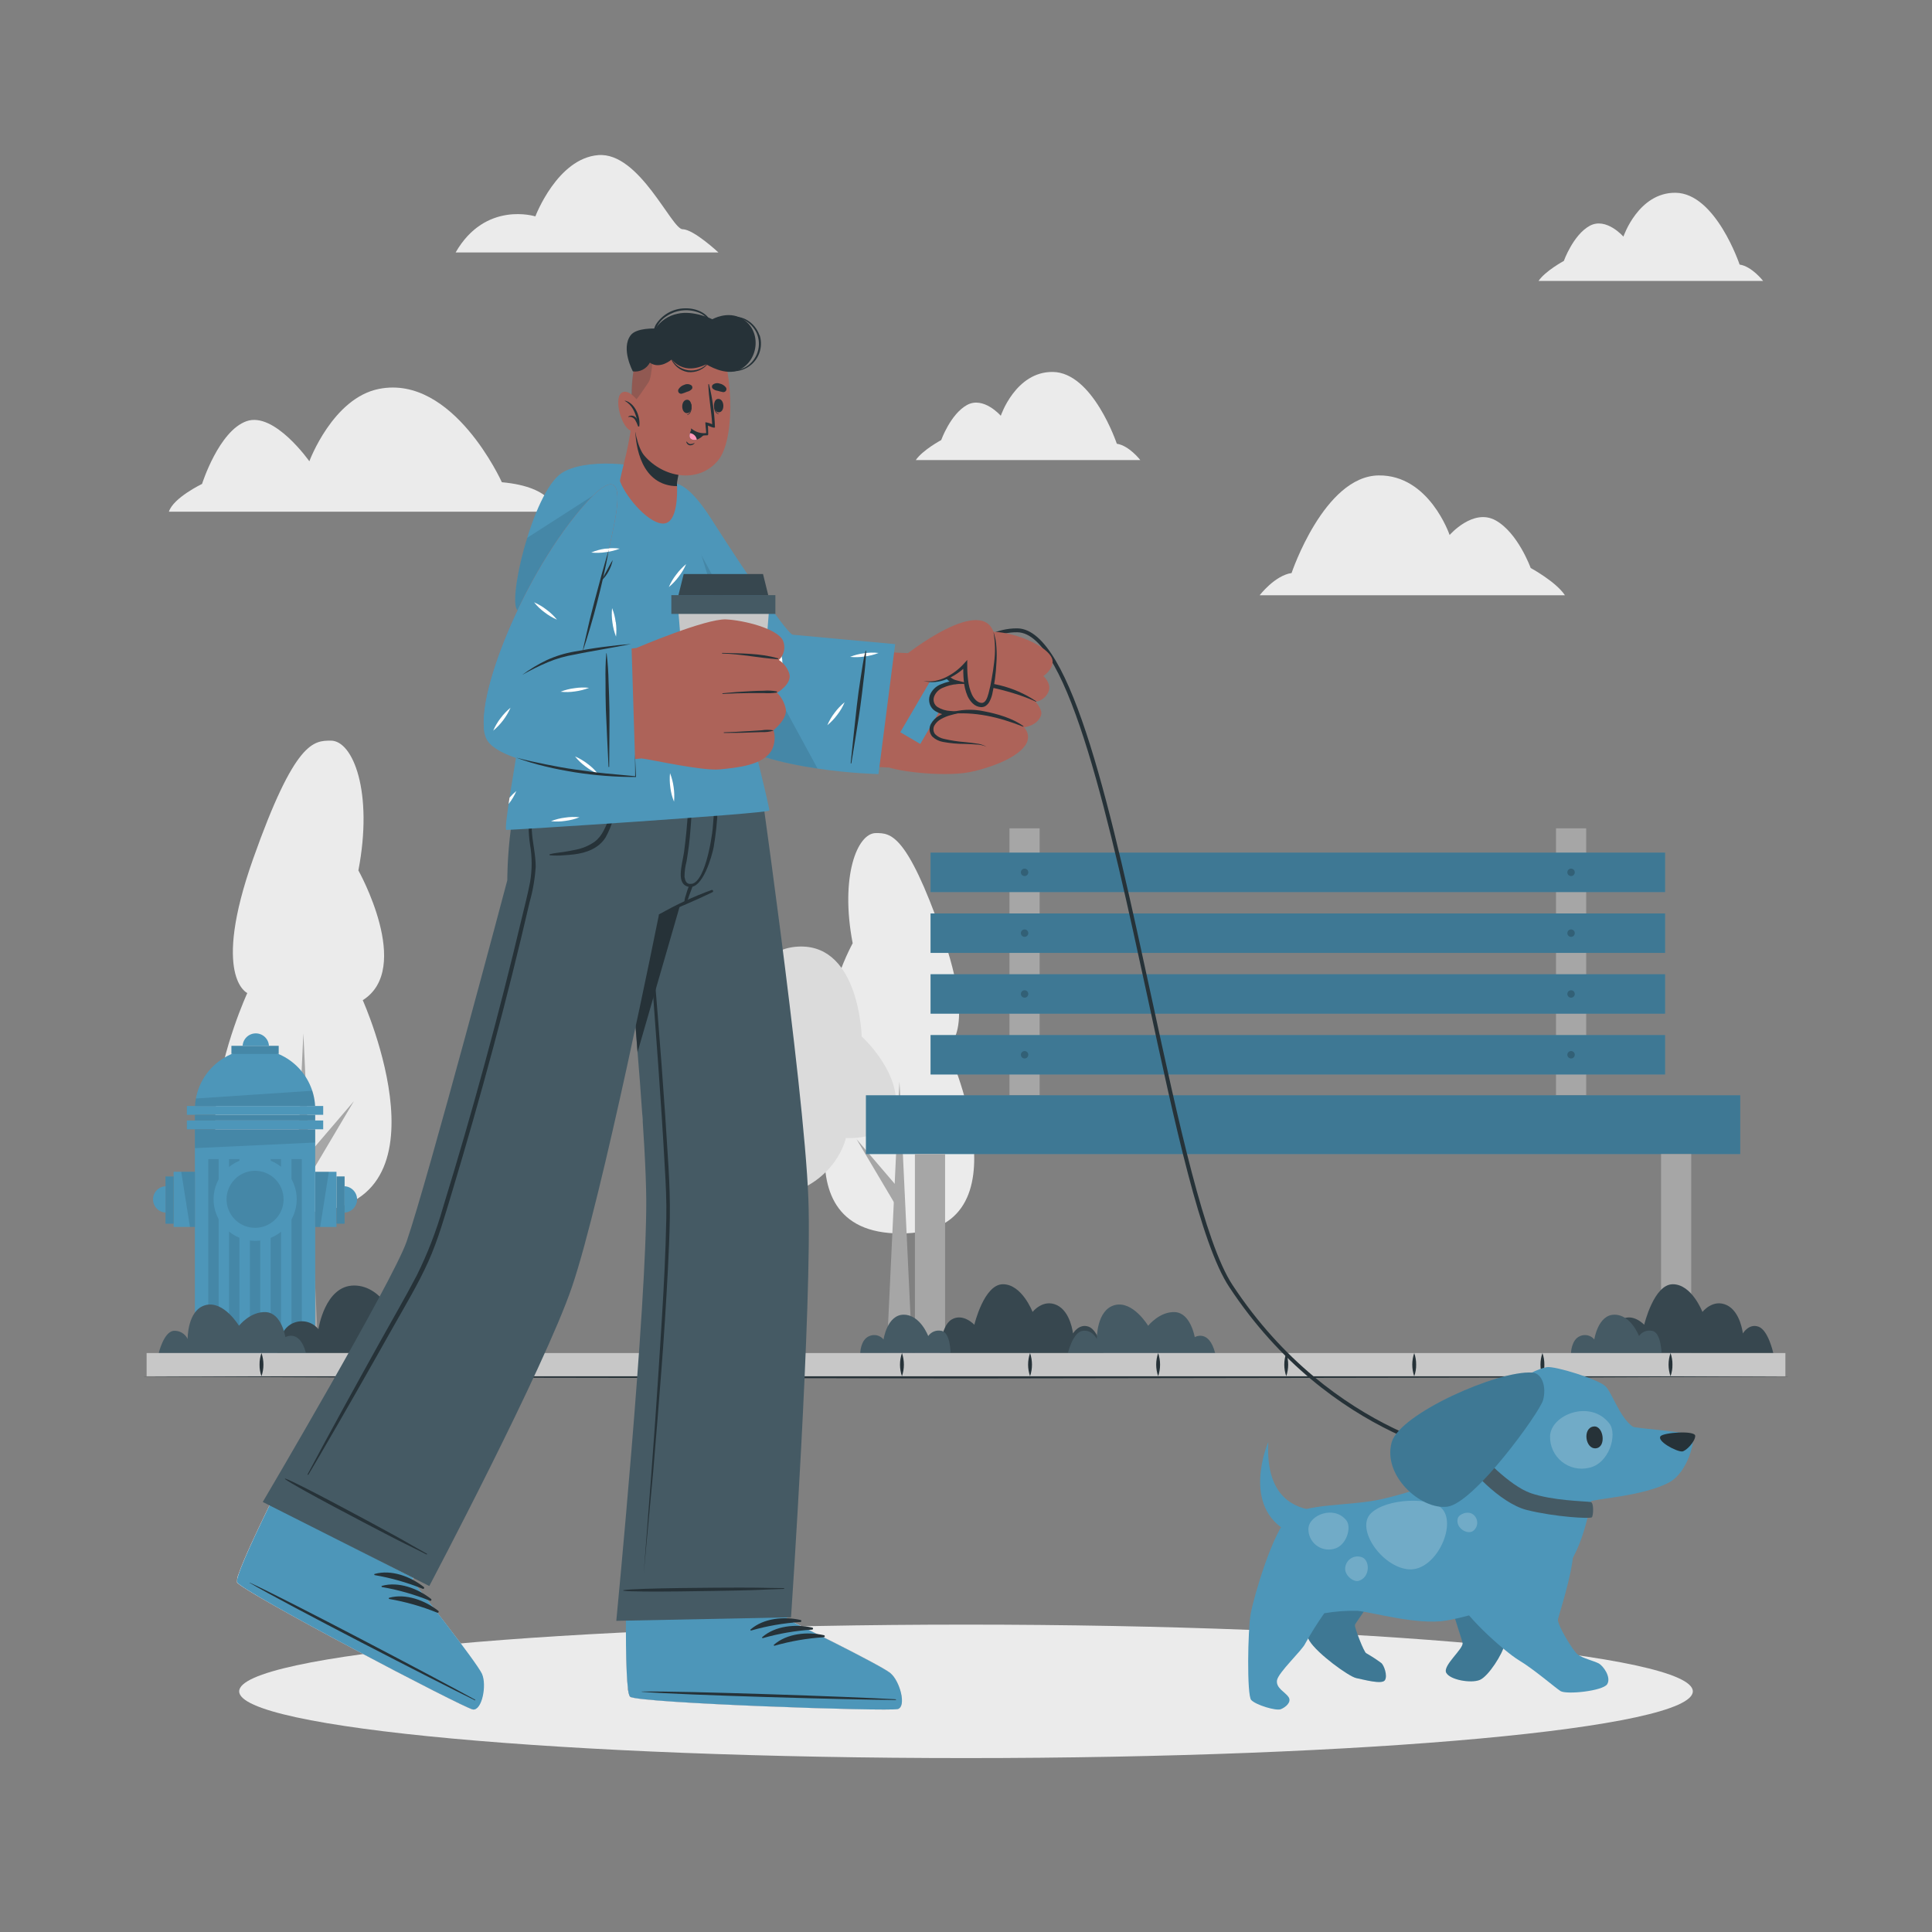 <svg width="150" height="150" viewBox="0 0 150 150" fill="none" xmlns="http://www.w3.org/2000/svg">
<rect x="0" y="0" width="150" height="150" fill="#808080" stroke="none"/>
<path d="M121.5 46.215H97.8C97.8 46.215 98.979 44.679 100.278 44.49C100.278 44.49 102.804 36.963 107.037 36.912C110.97 36.861 112.548 41.538 112.548 41.538C112.548 41.538 114.369 39.438 116.112 40.398C117.855 41.358 118.842 44.1 118.842 44.1C118.842 44.1 120.801 45.159 121.5 46.215Z" fill="#EBEBEB"/>
<path d="M13.113 39.729H43.095C43.095 39.729 43.095 37.815 38.964 37.44C38.964 37.44 35.193 29.067 29.436 30.192C25.836 30.891 24.018 35.814 24.018 35.814C24.018 35.814 21.3 31.941 19.143 32.7C16.986 33.459 15.687 37.572 15.687 37.572C15.687 37.572 13.452 38.646 13.113 39.729Z" fill="#EBEBEB"/>
<path d="M35.376 19.599H55.776C55.776 19.599 53.853 17.799 52.998 17.799C52.143 17.799 49.647 11.799 46.458 12.042C43.269 12.285 41.565 16.8 41.565 16.8C41.565 16.8 37.689 15.57 35.376 19.599Z" fill="#EBEBEB"/>
<path d="M71.101 35.721H88.534C88.534 35.721 87.667 34.593 86.71 34.452C86.71 34.452 84.853 28.917 81.742 28.878C78.853 28.842 77.701 32.28 77.701 32.28C77.701 32.28 76.36 30.738 75.079 31.443C73.798 32.148 73.075 34.167 73.075 34.167C73.075 34.167 71.629 34.944 71.101 35.721Z" fill="#EBEBEB"/>
<path d="M119.454 21.81H136.887C136.887 21.81 136.02 20.682 135.063 20.541C135.063 20.541 133.206 15.009 130.095 14.967C127.2 14.931 126.042 18.372 126.042 18.372C126.042 18.372 124.701 16.83 123.42 17.535C122.139 18.24 121.416 20.259 121.416 20.259C121.416 20.259 119.976 21.036 119.454 21.81Z" fill="#EBEBEB"/>
<path d="M28.164 77.655C28.164 77.655 35.553 94.116 23.46 94.116C11.367 94.116 19.2 77.1 19.2 77.1C19.2 77.1 16.401 75.867 19.65 66.687C22.899 57.507 24.348 57.504 25.695 57.504C27.402 57.504 28.995 61.479 27.825 67.581C27.828 67.575 32.082 75.189 28.164 77.655Z" fill="#EBEBEB"/>
<path d="M22.387 105.033L23.554 80.235L24.718 105.033H22.387Z" fill="#A6A6A6"/>
<path d="M23.079 90.633L27.474 85.497L24.027 91.311L23.079 90.633Z" fill="#A6A6A6"/>
<path d="M65.922 81.795C65.922 81.795 59.649 95.766 69.912 95.766C80.175 95.766 73.512 81.321 73.512 81.321C73.512 81.321 75.888 80.274 73.134 72.48C70.38 64.686 69.144 64.68 68.001 64.68C66.555 64.68 65.208 68.052 66.201 73.233C66.207 73.242 62.595 79.704 65.922 81.795Z" fill="#EBEBEB"/>
<path d="M70.825 105.033L69.835 83.985L68.845 105.033H70.825Z" fill="#A6A6A6"/>
<path d="M70.236 92.811L66.507 88.452L69.432 93.387L70.236 92.811Z" fill="#A6A6A6"/>
<path d="M56.932 80.1C56.932 80.1 53.575 78.765 50.908 83.4C48.175 88.155 51.601 91.29 54.319 89.424C54.319 89.424 56.452 93.9 60.715 92.835C64.978 91.77 65.674 88.359 65.674 88.359C65.674 88.359 69.457 88.623 69.574 85.8C69.691 82.977 66.901 80.472 66.901 80.472C66.901 80.472 66.739 73.437 62.155 73.488C57.571 73.539 56.932 80.1 56.932 80.1Z" fill="#DBDBDB"/>
<path d="M60.048 105.033L61.008 84.096L61.968 105.033H60.048Z" fill="#A6A6A6"/>
<path d="M60.597 91.713L57.78 86.091L61.419 91.218L60.597 91.713Z" fill="#A6A6A6"/>
<path d="M80.718 64.311H78.375V85.038H80.718V64.311Z" fill="#A6A6A6"/>
<path d="M123.151 64.311H120.808V85.038H123.151V64.311Z" fill="#A6A6A6"/>
<path d="M129.276 66.198H72.249V69.261H129.276V66.198Z" fill="#4D96B9"/>
<path opacity="0.2" d="M129.276 66.198H72.249V69.261H129.276V66.198Z" fill="black"/>
<path d="M129.276 70.92H72.249V73.983H129.276V70.92Z" fill="#4D96B9"/>
<path opacity="0.2" d="M129.276 70.92H72.249V73.983H129.276V70.92Z" fill="black"/>
<path d="M129.276 75.639H72.249V78.702H129.276V75.639Z" fill="#4D96B9"/>
<path opacity="0.2" d="M129.276 75.639H72.249V78.702H129.276V75.639Z" fill="black"/>
<path d="M129.276 80.361H72.249V83.424H129.276V80.361Z" fill="#4D96B9"/>
<path opacity="0.2" d="M129.276 80.361H72.249V83.424H129.276V80.361Z" fill="black"/>
<path d="M135.111 85.038H67.231V89.601H135.111V85.038Z" fill="#4D96B9"/>
<path opacity="0.2" d="M135.111 85.038H67.231V89.601H135.111V85.038Z" fill="black"/>
<path d="M73.377 89.601H71.034V105.03H73.377V89.601Z" fill="#A6A6A6"/>
<path d="M131.308 89.601H128.965V105.03H131.308V89.601Z" fill="#A6A6A6"/>
<g opacity="0.2">
<path d="M79.549 68.016C79.708 68.016 79.837 67.887 79.837 67.728C79.837 67.569 79.708 67.44 79.549 67.44C79.39 67.44 79.261 67.569 79.261 67.728C79.261 67.887 79.39 68.016 79.549 68.016Z" fill="black"/>
<path d="M79.549 72.738C79.708 72.738 79.837 72.609 79.837 72.45C79.837 72.291 79.708 72.162 79.549 72.162C79.39 72.162 79.261 72.291 79.261 72.45C79.261 72.609 79.39 72.738 79.549 72.738Z" fill="black"/>
<path d="M79.549 77.46C79.708 77.46 79.837 77.331 79.837 77.172C79.837 77.013 79.708 76.884 79.549 76.884C79.39 76.884 79.261 77.013 79.261 77.172C79.261 77.331 79.39 77.46 79.549 77.46Z" fill="black"/>
<path d="M79.549 82.179C79.708 82.179 79.837 82.05 79.837 81.891C79.837 81.732 79.708 81.603 79.549 81.603C79.39 81.603 79.261 81.732 79.261 81.891C79.261 82.05 79.39 82.179 79.549 82.179Z" fill="black"/>
<path d="M121.977 68.016C122.137 68.016 122.265 67.887 122.265 67.728C122.265 67.569 122.137 67.44 121.977 67.44C121.818 67.44 121.689 67.569 121.689 67.728C121.689 67.887 121.818 68.016 121.977 68.016Z" fill="black"/>
<path d="M121.977 72.738C122.137 72.738 122.265 72.609 122.265 72.45C122.265 72.291 122.137 72.162 121.977 72.162C121.818 72.162 121.689 72.291 121.689 72.45C121.689 72.609 121.818 72.738 121.977 72.738Z" fill="black"/>
<path d="M121.977 77.46C122.137 77.46 122.265 77.331 122.265 77.172C122.265 77.013 122.137 76.884 121.977 76.884C121.818 76.884 121.689 77.013 121.689 77.172C121.689 77.331 121.818 77.46 121.977 77.46Z" fill="black"/>
<path d="M121.977 82.179C122.137 82.179 122.265 82.05 122.265 81.891C122.265 81.732 122.137 81.603 121.977 81.603C121.818 81.603 121.689 81.732 121.689 81.891C121.689 82.05 121.818 82.179 121.977 82.179Z" fill="black"/>
</g>
<path d="M24.472 87.678H15.13V105.033H24.472V87.678Z" fill="#4D96B9"/>
<path d="M25.093 86.994H14.509V87.678H25.093V86.994Z" fill="#4D96B9"/>
<path d="M25.093 85.869H14.509V86.553H25.093V85.869Z" fill="#4D96B9"/>
<path d="M24.472 86.553H15.13V86.994H24.472V86.553Z" fill="#4D96B9"/>
<path opacity="0.1" d="M24.472 86.553H15.13V86.994H24.472V86.553Z" fill="black"/>
<path d="M24.466 85.869H15.139C15.206 84.678 15.727 83.558 16.594 82.739C17.461 81.919 18.609 81.463 19.802 81.463C20.995 81.463 22.143 81.919 23.01 82.739C23.877 83.558 24.398 84.678 24.466 85.869Z" fill="#4D96B9"/>
<path opacity="0.1" d="M24.466 85.869H15.139C15.146 85.674 15.17 85.479 15.208 85.287L24.253 84.687C24.375 85.07 24.447 85.467 24.466 85.869Z" fill="black"/>
<path opacity="0.1" d="M24.475 87.678V88.704L15.133 89.142V87.678H24.475Z" fill="black"/>
<path opacity="0.1" d="M16.975 89.991H16.171V103.965H16.975V89.991Z" fill="black"/>
<path opacity="0.1" d="M18.588 89.991H17.784V103.965H18.588V89.991Z" fill="black"/>
<path opacity="0.1" d="M20.205 89.991H19.401V103.965H20.205V89.991Z" fill="black"/>
<path opacity="0.1" d="M21.82 89.991H21.016V103.965H21.82V89.991Z" fill="black"/>
<path opacity="0.1" d="M23.434 89.991H22.63V103.965H23.434V89.991Z" fill="black"/>
<path d="M15.13 90.975H13.479V95.259H15.13V90.975Z" fill="#4D96B9"/>
<path d="M13.48 91.341H12.85V95.01H13.48V91.341Z" fill="#4D96B9"/>
<path opacity="0.1" d="M13.48 91.341H12.85V95.01H13.48V91.341Z" fill="black"/>
<path d="M12.85 92.1V94.143C12.588 94.129 12.342 94.015 12.162 93.825C11.982 93.635 11.882 93.383 11.882 93.122C11.882 92.86 11.982 92.608 12.162 92.418C12.342 92.228 12.588 92.114 12.85 92.1Z" fill="#4D96B9"/>
<path opacity="0.1" d="M15.132 90.975V95.262H14.748L14.07 90.975H15.132Z" fill="black"/>
<path d="M24.474 95.262H26.124V90.978H24.474V95.262Z" fill="#4D96B9"/>
<path d="M26.125 95.007H26.755V91.338H26.125V95.007Z" fill="#4D96B9"/>
<path opacity="0.1" d="M26.125 95.007H26.755V91.338H26.125V95.007Z" fill="black"/>
<path d="M26.755 92.1V94.143C27.016 94.129 27.262 94.015 27.442 93.825C27.622 93.635 27.723 93.383 27.723 93.122C27.723 92.86 27.622 92.608 27.442 92.418C27.262 92.228 27.016 92.114 26.755 92.1Z" fill="#4D96B9"/>
<path opacity="0.1" d="M24.475 90.975V95.262H24.859L25.534 90.975H24.475Z" fill="black"/>
<path d="M21.037 96.097C22.686 95.419 23.473 93.533 22.795 91.884C22.117 90.235 20.231 89.448 18.582 90.126C16.933 90.804 16.146 92.69 16.824 94.339C17.502 95.988 19.388 96.775 21.037 96.097Z" fill="#4D96B9"/>
<path opacity="0.1" d="M22.018 93.117C22.017 93.555 21.887 93.982 21.643 94.346C21.4 94.709 21.054 94.993 20.65 95.16C20.245 95.327 19.8 95.371 19.371 95.285C18.942 95.2 18.548 94.989 18.238 94.679C17.929 94.37 17.718 93.976 17.633 93.547C17.547 93.117 17.591 92.672 17.758 92.268C17.925 91.864 18.208 91.518 18.572 91.274C18.936 91.031 19.363 90.9 19.801 90.9C20.092 90.9 20.381 90.957 20.65 91.068C20.919 91.179 21.163 91.342 21.369 91.548C21.575 91.754 21.739 91.999 21.85 92.268C21.961 92.537 22.018 92.826 22.018 93.117Z" fill="black"/>
<path d="M21.637 81.828V81.198H17.968V81.828H21.637Z" fill="#4D96B9"/>
<path opacity="0.1" d="M21.637 81.828V81.198H17.968V81.828H21.637Z" fill="black"/>
<path d="M20.881 81.198H18.838C18.852 80.937 18.966 80.691 19.156 80.511C19.346 80.331 19.598 80.231 19.859 80.231C20.121 80.231 20.373 80.331 20.563 80.511C20.753 80.691 20.867 80.937 20.881 81.198Z" fill="#4D96B9"/>
<path d="M75 136.497C106.166 136.497 131.43 134.177 131.43 131.316C131.43 128.454 106.166 126.135 75 126.135C43.835 126.135 18.57 128.454 18.57 131.316C18.57 134.177 43.835 136.497 75 136.497Z" fill="#EBEBEB"/>
<path d="M33.93 105.054H21.534C21.534 105.054 21.561 103.209 22.779 102.717C23.112 102.575 23.481 102.545 23.832 102.632C24.183 102.719 24.496 102.919 24.723 103.2C24.723 103.2 25.221 99.807 27.492 99.807C29.763 99.807 30.849 102.732 30.849 102.732C31.042 102.453 31.312 102.236 31.627 102.108C31.941 101.98 32.286 101.947 32.619 102.012C33.879 102.162 33.93 105.054 33.93 105.054Z" fill="#37474F"/>
<path d="M85.668 105.054C85.668 105.054 85.287 103.281 84.528 103.005C83.769 102.729 83.307 103.53 83.307 103.53C83.307 103.53 83.13 101.835 82.053 101.328C80.976 100.821 80.169 101.859 80.169 101.859C80.169 101.859 79.344 99.708 77.868 99.708C76.392 99.708 75.648 102.855 75.648 102.855C75.648 102.855 74.778 101.916 73.884 102.447C72.99 102.978 72.984 105.054 72.984 105.054H85.668Z" fill="#37474F"/>
<path d="M137.676 105.054C137.676 105.054 137.295 103.281 136.536 103.005C135.777 102.729 135.315 103.53 135.315 103.53C135.315 103.53 135.138 101.835 134.061 101.328C132.984 100.821 132.177 101.859 132.177 101.859C132.177 101.859 131.352 99.708 129.876 99.708C128.4 99.708 127.656 102.855 127.656 102.855C127.656 102.855 126.786 101.916 125.895 102.447C125.004 102.978 124.995 105.054 124.995 105.054H137.676Z" fill="#37474F"/>
<path d="M23.754 105.054H12.324C12.324 105.054 12.702 103.44 13.458 103.326C13.686 103.305 13.914 103.355 14.113 103.468C14.311 103.581 14.47 103.752 14.568 103.959C14.568 103.959 14.535 101.712 15.951 101.331C17.367 100.95 18.555 102.933 18.555 102.933C18.555 102.933 19.44 101.799 20.655 101.874C21.87 101.949 22.155 103.815 22.155 103.815C22.155 103.815 23.268 103.167 23.754 105.054Z" fill="#455A64"/>
<path d="M94.344 105.054H82.914C82.914 105.054 83.289 103.44 84.048 103.326C84.807 103.212 85.158 103.959 85.158 103.959C85.158 103.959 85.122 101.712 86.538 101.331C87.954 100.95 89.142 102.933 89.142 102.933C89.142 102.933 90.042 101.799 91.242 101.874C92.442 101.949 92.76 103.815 92.76 103.815C92.76 103.815 93.858 103.167 94.344 105.054Z" fill="#455A64"/>
<path d="M73.8 105.054H66.789C66.789 105.054 66.804 104.007 67.497 103.731C67.684 103.649 67.893 103.631 68.092 103.678C68.29 103.726 68.468 103.837 68.598 103.995C68.598 103.995 68.877 102.072 70.164 102.072C71.451 102.072 72.066 103.731 72.066 103.731C72.175 103.573 72.328 103.45 72.506 103.377C72.684 103.305 72.879 103.286 73.068 103.323C73.8 103.416 73.8 105.054 73.8 105.054Z" fill="#455A64"/>
<path d="M129.001 105.054H121.972C121.972 105.054 121.99 104.007 122.68 103.731C122.867 103.649 123.076 103.631 123.274 103.678C123.473 103.726 123.651 103.837 123.781 103.995C123.781 103.995 124.063 102.072 125.347 102.072C126.631 102.072 127.252 103.731 127.252 103.731C127.361 103.573 127.514 103.45 127.692 103.377C127.87 103.305 128.065 103.286 128.254 103.323C128.968 103.416 129.001 105.054 129.001 105.054Z" fill="#455A64"/>
<path d="M10.755 106.872L26.817 106.797L42.879 106.773L75 106.722L107.121 106.77L123.183 106.797L139.245 106.872L123.183 106.944L107.121 106.971L75 107.022L42.879 106.971L26.817 106.944L10.755 106.872Z" fill="#263238"/>
<path d="M138.618 105.051H11.382V106.854H138.618V105.051Z" fill="#C7C7C7"/>
<path d="M20.301 105.051C20.504 105.634 20.504 106.268 20.301 106.851C20.196 106.563 20.145 106.257 20.151 105.951C20.146 105.644 20.197 105.339 20.301 105.051Z" fill="#263238"/>
<path d="M30.246 105.051C30.449 105.634 30.449 106.268 30.246 106.851C30.047 106.267 30.047 105.634 30.246 105.051Z" fill="#263238"/>
<path d="M40.2 105.051C40.404 105.634 40.404 106.268 40.2 106.851C40.095 106.563 40.044 106.257 40.05 105.951C40.046 105.644 40.097 105.339 40.2 105.051Z" fill="#263238"/>
<path d="M50.136 105.051C50.339 105.634 50.339 106.268 50.136 106.851C49.937 106.267 49.937 105.634 50.136 105.051Z" fill="#263238"/>
<path d="M60.081 105.051C60.284 105.634 60.284 106.268 60.081 106.851C59.882 106.267 59.882 105.634 60.081 105.051Z" fill="#263238"/>
<path d="M70.028 105.051C70.228 105.634 70.228 106.267 70.028 106.851C69.825 106.268 69.825 105.634 70.028 105.051Z" fill="#263238"/>
<path d="M79.974 105.051C80.173 105.634 80.173 106.267 79.974 106.851C79.77 106.268 79.77 105.634 79.974 105.051Z" fill="#263238"/>
<path d="M89.919 105.051C90.118 105.634 90.118 106.267 89.919 106.851C89.716 106.268 89.716 105.634 89.919 105.051Z" fill="#263238"/>
<path d="M99.864 105.051C100.064 105.634 100.064 106.267 99.864 106.851C99.661 106.268 99.661 105.634 99.864 105.051Z" fill="#263238"/>
<path d="M109.8 105.051C109.904 105.339 109.954 105.644 109.95 105.951C109.956 106.257 109.905 106.563 109.8 106.851C109.597 106.268 109.597 105.634 109.8 105.051Z" fill="#263238"/>
<path d="M119.754 105.051C119.858 105.339 119.908 105.644 119.904 105.951C119.91 106.257 119.859 106.563 119.754 106.851C119.551 106.268 119.551 105.634 119.754 105.051Z" fill="#263238"/>
<path d="M129.699 105.051C129.803 105.339 129.854 105.644 129.849 105.951C129.855 106.257 129.804 106.563 129.699 106.851C129.496 106.268 129.496 105.634 129.699 105.051Z" fill="#263238"/>
<path d="M49.501 112.914C49.501 112.914 48.601 125.295 48.601 125.304C48.601 127.731 48.622 129.858 48.742 130.956C48.74 130.959 48.739 130.962 48.739 130.965C48.739 130.968 48.74 130.971 48.742 130.974C48.742 131.234 48.802 131.491 48.919 131.724C48.919 131.724 48.919 131.724 48.919 131.739C49.639 132.231 69.019 132.894 69.7 132.69C70.381 132.486 69.856 130.521 69.124 129.894C68.392 129.267 61.084 125.694 61.084 125.694L61.858 113.316L49.501 112.914Z" fill="#AD6359"/>
<path d="M48.601 122.7V125.304C48.601 127.731 48.622 129.858 48.742 130.956C48.74 130.958 48.739 130.962 48.739 130.965C48.739 130.968 48.74 130.971 48.742 130.974C48.771 131.23 48.831 131.481 48.919 131.724C48.919 131.724 48.919 131.724 48.919 131.739C49.639 132.231 69.019 132.894 69.7 132.69C70.381 132.486 69.856 130.521 69.124 129.894C68.392 129.267 61.084 125.694 61.084 125.694L61.12 123.051L48.601 122.7Z" fill="white"/>
<path d="M69.708 132.69C69.024 132.894 49.647 132.231 48.927 131.739C48.651 131.556 48.582 128.739 48.597 125.304V125.199L61.101 125.499V125.709C61.101 125.709 68.406 129.282 69.141 129.909C69.876 130.536 70.395 132.489 69.708 132.69Z" fill="#4D96B9"/>
<path d="M69.516 131.931C66.252 131.739 53.07 131.274 49.83 131.331C49.803 131.331 49.803 131.349 49.83 131.352C53.061 131.613 66.246 131.973 69.513 131.985C69.582 132 69.6 131.937 69.516 131.931Z" fill="#263238"/>
<path d="M62.142 125.772C60.864 125.487 59.286 125.631 58.272 126.513C58.233 126.549 58.272 126.603 58.326 126.591C59.566 126.236 60.842 126.016 62.13 125.934C62.151 125.936 62.172 125.929 62.189 125.914C62.205 125.9 62.215 125.88 62.217 125.859C62.218 125.837 62.211 125.816 62.197 125.8C62.183 125.784 62.163 125.774 62.142 125.772Z" fill="#263238"/>
<path d="M63.051 126.363C61.773 126.078 60.195 126.222 59.181 127.104C59.142 127.14 59.181 127.194 59.232 127.182C60.474 126.827 61.75 126.607 63.039 126.525C63.06 126.526 63.082 126.519 63.098 126.505C63.114 126.491 63.124 126.471 63.126 126.45C63.127 126.428 63.12 126.407 63.106 126.391C63.092 126.374 63.072 126.364 63.051 126.363Z" fill="#263238"/>
<path d="M63.96 126.954C62.682 126.669 61.104 126.813 60.09 127.695C60.051 127.731 60.09 127.785 60.141 127.773C61.383 127.418 62.659 127.197 63.948 127.116C63.97 127.117 63.991 127.11 64.007 127.096C64.023 127.082 64.034 127.062 64.035 127.041C64.037 127.019 64.03 126.998 64.016 126.982C64.001 126.965 63.982 126.955 63.96 126.954Z" fill="#263238"/>
<path d="M47.85 125.841L61.416 125.568C61.416 125.568 63.069 101.16 62.76 93.024C62.427 84.183 58.629 57.882 58.629 57.882H47.175C47.175 57.882 50.103 84.282 50.175 93.129C50.223 101.328 47.85 125.841 47.85 125.841Z" fill="#455A64"/>
<path d="M56.379 57.9L49.5 81.69C48.687 70.425 47.178 57.885 47.178 57.885L56.379 57.9Z" fill="#263238"/>
<path d="M49.347 59.181L50.076 67.029L50.748 74.886C51.18 80.124 51.591 85.365 51.903 90.615C51.978 91.926 52.026 93.246 52.005 94.566C51.984 95.886 51.924 97.194 51.858 98.508C51.722 101.136 51.553 103.76 51.351 106.38C51.149 109 50.937 111.619 50.715 114.237L49.983 122.1L50.583 114.237C50.783 111.617 50.967 108.996 51.135 106.374C51.3 103.752 51.48 101.13 51.6 98.508C51.66 97.194 51.708 95.883 51.732 94.572C51.756 93.261 51.696 91.953 51.615 90.642C51.33 85.398 50.916 80.142 50.535 74.916L49.347 59.181Z" fill="#263238"/>
<path d="M60.849 123.3C58.731 123.282 59.349 123.258 57.222 123.261C56.184 123.261 49.374 123.288 48.408 123.459C48.387 123.459 48.387 123.501 48.408 123.504C49.377 123.651 56.187 123.504 57.222 123.486C59.34 123.441 58.722 123.432 60.849 123.363C60.9 123.366 60.9 123.3 60.849 123.3Z" fill="#263238"/>
<path d="M27.442 106.272C27.442 106.272 20.898 116.904 20.895 116.913C19.831 119.094 18.939 121.023 18.57 122.064C18.569 122.07 18.569 122.076 18.57 122.082C18.457 122.316 18.399 122.574 18.402 122.835C18.402 122.835 18.402 122.835 18.402 122.853C18.837 123.609 36.01 132.609 36.703 132.723C37.395 132.837 37.782 130.836 37.395 129.954C37.008 129.072 31.983 122.7 31.983 122.7L38.416 112.017L27.442 106.272Z" fill="#AD6359"/>
<path d="M18.399 122.835C18.398 122.841 18.398 122.847 18.399 122.853C18.837 123.6 36.001 132.6 36.718 132.723C37.434 132.846 37.794 130.836 37.41 129.954C37.026 129.072 31.983 122.7 31.983 122.7L33.133 120.792C30.325 119.292 25.221 116.67 22.053 115.041C21.363 116.16 20.895 116.925 20.895 116.928C19.831 119.109 18.936 121.038 18.57 122.079C18.569 122.085 18.569 122.091 18.57 122.097C18.456 122.326 18.397 122.579 18.399 122.835Z" fill="white"/>
<path d="M36.714 132.723C36.009 132.612 18.837 123.612 18.414 122.853C18.243 122.568 19.41 119.988 20.907 116.913L20.955 116.817L32.1 122.502L31.998 122.685C31.998 122.685 37.029 129.072 37.422 129.957C37.815 130.842 37.419 132.837 36.714 132.723Z" fill="#4D96B9"/>
<path d="M36.871 131.955C34.012 130.368 22.339 124.23 19.393 122.877C19.369 122.877 19.36 122.877 19.393 122.898C22.189 124.533 33.916 130.575 36.856 132.003C36.901 132.033 36.931 132 36.871 131.955Z" fill="#263238"/>
<path d="M32.895 123.207C31.869 122.397 30.384 121.842 29.088 122.199C29.038 122.199 29.058 122.283 29.088 122.292C30.362 122.51 31.608 122.864 32.806 123.348C32.824 123.36 32.847 123.364 32.868 123.359C32.89 123.354 32.909 123.341 32.921 123.322C32.933 123.304 32.937 123.281 32.932 123.259C32.927 123.238 32.914 123.219 32.895 123.207Z" fill="#263238"/>
<path d="M33.459 124.134C32.43 123.324 30.945 122.769 29.652 123.126C29.601 123.126 29.622 123.21 29.652 123.216C30.924 123.436 32.169 123.791 33.366 124.275C33.385 124.287 33.407 124.292 33.429 124.287C33.451 124.283 33.471 124.27 33.483 124.251C33.495 124.232 33.5 124.209 33.495 124.187C33.491 124.166 33.478 124.146 33.459 124.134Z" fill="#263238"/>
<path d="M34.023 125.061C32.995 124.251 31.509 123.696 30.213 124.05C30.163 124.065 30.183 124.137 30.213 124.143C31.487 124.362 32.733 124.717 33.931 125.202C33.949 125.214 33.972 125.218 33.994 125.214C34.016 125.209 34.035 125.196 34.047 125.178C34.06 125.159 34.064 125.136 34.06 125.114C34.055 125.092 34.042 125.073 34.023 125.061Z" fill="#263238"/>
<path d="M57.456 57.873C57.408 58.107 56.607 61.824 55.776 65.016C55.176 67.35 54.552 69.399 54.195 69.612C53.79 69.849 51.825 70.722 51.165 70.995C51.165 70.995 46.74 93.081 44.403 99.927C42.249 106.248 33.33 123.138 33.33 123.138L20.4 116.613C20.4 116.613 30.504 99.471 31.569 96.396C33.216 91.626 39.387 68.343 39.387 68.343C39.387 68.343 39.339 61.056 41.787 57.873H57.456Z" fill="#455A64"/>
<path d="M33.139 120.63C31.291 119.595 31.834 119.865 29.974 118.854C29.073 118.359 23.073 115.11 22.149 114.795C22.128 114.795 22.11 114.822 22.128 114.834C22.909 115.434 28.948 118.575 29.869 119.052C31.747 120.03 31.218 119.727 33.108 120.684C33.112 120.686 33.116 120.687 33.12 120.688C33.124 120.688 33.128 120.688 33.132 120.687C33.136 120.686 33.139 120.684 33.143 120.681C33.146 120.679 33.148 120.675 33.151 120.672C33.152 120.668 33.154 120.664 33.154 120.66C33.155 120.656 33.154 120.652 33.153 120.648C33.152 120.645 33.15 120.641 33.148 120.638C33.145 120.635 33.142 120.632 33.139 120.63Z" fill="#263238"/>
<path d="M42.693 66.318C43.047 66.225 43.428 66.198 43.788 66.141C44.088 66.093 44.37 66.042 44.661 65.979C45.215 65.879 45.739 65.657 46.197 65.331C46.698 64.941 46.953 64.35 47.193 63.783C47.337 63.444 47.493 63.111 47.637 62.775C47.709 62.613 47.784 62.451 47.859 62.289C47.961 62.1 48.052 61.906 48.132 61.707C48.132 61.68 48.186 61.707 48.174 61.722C48.126 61.859 48.084 62 48.051 62.142C48.003 62.304 47.958 62.466 47.907 62.628C47.817 62.928 47.73 63.21 47.634 63.498C47.491 64.028 47.284 64.539 47.016 65.019C46.482 65.871 45.516 66.219 44.574 66.333C44.298 66.369 44.022 66.387 43.749 66.405C43.402 66.435 43.053 66.435 42.705 66.405C42.654 66.405 42.639 66.33 42.693 66.318Z" fill="#263238"/>
<path d="M55.239 69.102C53.835 69.613 52.478 70.244 51.183 70.989C51.172 70.994 51.163 71.004 51.159 71.015C51.155 71.027 51.155 71.039 51.161 71.05C51.166 71.062 51.175 71.07 51.187 71.075C51.198 71.079 51.211 71.078 51.222 71.073C52.587 70.488 53.979 69.924 55.311 69.273C55.334 69.263 55.352 69.245 55.361 69.222C55.37 69.2 55.37 69.174 55.361 69.151C55.351 69.129 55.333 69.111 55.31 69.102C55.287 69.092 55.262 69.092 55.239 69.102Z" fill="#263238"/>
<path d="M55.65 59.745C55.65 59.697 55.563 59.688 55.563 59.745C55.563 61.365 55.47 62.793 55.335 64.308C55.272 65.013 54.705 68.901 53.484 68.616C53.28 68.568 53.184 68.367 53.145 68.061C53.148 67.656 53.203 67.253 53.307 66.861C53.442 66.048 53.55 65.232 53.607 64.41C53.75 62.879 53.734 61.336 53.559 59.808C53.559 59.798 53.555 59.788 53.548 59.78C53.54 59.773 53.53 59.769 53.52 59.769C53.51 59.769 53.5 59.773 53.492 59.78C53.485 59.788 53.481 59.798 53.481 59.808C53.516 61.93 53.392 64.052 53.109 66.156C52.956 67.17 52.446 68.691 53.505 68.856C54.564 69.021 55.278 66.456 55.41 65.766C55.749 63.778 55.83 61.754 55.65 59.745Z" fill="#263238"/>
<path d="M53.517 68.715C53.408 68.977 53.317 69.247 53.244 69.522C53.164 69.733 53.125 69.958 53.13 70.185C53.13 70.227 53.19 70.23 53.214 70.203C53.34 70.003 53.435 69.786 53.496 69.558C53.589 69.309 53.688 69.06 53.772 68.808C53.785 68.774 53.783 68.737 53.768 68.704C53.753 68.671 53.725 68.646 53.691 68.634C53.658 68.621 53.62 68.623 53.588 68.638C53.555 68.653 53.53 68.681 53.517 68.715Z" fill="#263238"/>
<path d="M23.88 114.468C25.722 111 27.621 107.568 29.529 104.133C30.468 102.441 31.446 100.767 32.343 99.051C33.188 97.353 33.874 95.58 34.392 93.756C35.532 90.052 36.611 86.331 37.629 82.593C38.647 78.855 39.604 75.1 40.5 71.328C40.725 70.386 40.971 69.444 41.154 68.493C41.318 67.531 41.318 66.548 41.154 65.586C41.017 64.691 41.01 63.782 41.133 62.886C41.278 61.99 41.489 61.107 41.766 60.243C41.91 59.787 42.066 59.343 42.222 58.887C42.222 58.88 42.224 58.874 42.227 58.869C42.231 58.863 42.235 58.858 42.24 58.855C42.245 58.851 42.251 58.849 42.258 58.848C42.264 58.847 42.27 58.847 42.276 58.849C42.282 58.851 42.288 58.854 42.293 58.858C42.297 58.863 42.301 58.868 42.303 58.874C42.306 58.88 42.306 58.886 42.306 58.893C42.305 58.899 42.303 58.905 42.3 58.911C41.742 60.735 41.172 62.58 41.292 64.515C41.349 65.442 41.592 66.354 41.592 67.29C41.532 68.219 41.375 69.139 41.121 70.035C40.241 73.835 39.296 77.611 38.286 81.363C37.276 85.115 36.209 88.858 35.085 92.592C34.536 94.392 34.023 96.246 33.243 97.974C32.463 99.702 31.473 101.343 30.543 102.996C28.62 106.416 26.682 109.827 24.702 113.211C24.45 113.639 24.197 114.067 23.943 114.495C23.907 114.522 23.868 114.495 23.88 114.468Z" fill="#263238"/>
<path d="M51.333 36.786C49.74 35.931 45.357 35.556 43.59 36.741C41.361 38.241 39.309 46.899 40.218 47.412C41.841 48.327 47.457 43.293 48.681 41.229C49.905 39.165 51.333 36.786 51.333 36.786Z" fill="#4D96B9"/>
<path opacity="0.1" d="M51.334 36.786C51.334 36.786 49.906 39.162 48.681 41.226C47.458 43.29 41.842 48.327 40.218 47.412C39.724 47.13 40.111 44.412 40.932 41.757L49.545 36.222C50.165 36.324 50.767 36.514 51.334 36.786Z" fill="black"/>
<path d="M51.762 42.999C52.533 46.446 55.662 56.745 58.962 58.041C61.113 58.89 70.41 60.099 71.433 59.412C72.297 58.83 72.933 50.676 71.685 50.736C70.437 50.796 62.133 50.205 61.287 49.8C60.441 49.395 56.286 41.469 54.114 39.159C50.358 35.178 51.348 41.142 51.762 42.999Z" fill="#AD6359"/>
<path d="M75.63 59.868C73.809 60.375 69.684 59.952 68.73 59.469C67.776 58.986 68.256 51.945 69.171 51.333C70.086 50.721 76.344 49.491 78.114 50.25C79.884 51.009 77.514 59.343 75.63 59.868Z" fill="#AD6359"/>
<path d="M114.879 113.421C114.765 113.406 103.341 111.906 95.436 99.921C93.231 96.6 91.218 87.3 89.1 77.445C86.226 64.182 82.974 49.149 78.987 49.089C76.182 49.047 73.86 51.789 73.233 53.049C72.534 54.453 71.199 56.631 71.184 56.649L70.929 56.493C70.929 56.472 72.273 54.303 72.966 52.911C73.614 51.612 76.005 48.786 78.924 48.786H78.993C83.217 48.849 86.355 63.354 89.391 77.379C91.518 87.198 93.525 96.471 95.691 99.765C103.5 111.621 114.801 113.1 114.915 113.124L114.879 113.421Z" fill="#263238"/>
<path d="M73.486 50.72L69.897 56.851L71.45 57.76L75.039 51.63L73.486 50.72Z" fill="#4D96B9"/>
<path d="M75.153 49.632C74.466 50.361 75.717 50.751 75.717 50.751C75.717 50.751 73.779 50.622 73.362 51.651C72.945 52.68 74.493 53.058 74.601 53.091C74.499 53.091 72.714 53.01 72.402 54.084C72.09 55.158 73.683 55.356 73.788 55.368C73.689 55.392 72.39 55.74 72.339 56.61C72.249 58.11 75.591 57.303 76.596 57.978C76.596 57.978 75.645 59.811 75.63 59.871C75.63 59.871 78.825 59.175 79.662 57.771C79.786 57.568 79.838 57.329 79.809 57.093C79.779 56.857 79.67 56.638 79.5 56.472C79.5 56.472 80.553 56.361 80.829 55.524C80.967 55.095 80.403 54.489 80.403 54.489C80.64 54.452 80.862 54.349 81.046 54.194C81.229 54.038 81.365 53.835 81.441 53.607C81.6 53.007 81.009 52.488 81.009 52.488C81.009 52.488 81.762 51.993 81.723 51.324C81.648 49.962 76.623 48.075 75.153 49.632Z" fill="#AD6359"/>
<path d="M80.433 54.483C80.451 54.483 80.466 54.462 80.448 54.447C78.72 53.285 76.634 52.778 74.565 53.019C74.493 53.019 74.436 53.112 74.52 53.106C75.933 53.007 78.867 53.736 80.433 54.483Z" fill="#263238"/>
<path d="M73.647 55.437C75.672 55.218 77.562 55.674 79.438 56.418C79.462 56.418 79.474 56.394 79.456 56.379C78.636 55.764 77.394 55.413 76.401 55.224C75.485 55.028 74.533 55.077 73.641 55.365C73.606 55.377 73.606 55.44 73.647 55.437Z" fill="#263238"/>
<path d="M75.717 50.751C75.344 50.76 74.972 50.804 74.607 50.883C74.249 50.943 73.914 51.097 73.635 51.33C73.513 51.443 73.438 51.598 73.422 51.765C73.411 51.933 73.442 52.101 73.512 52.254C73.596 52.399 73.709 52.526 73.844 52.625C73.98 52.724 74.134 52.794 74.298 52.83L75.093 53.037L74.274 53.118C73.911 53.151 73.555 53.243 73.221 53.391C73.063 53.45 72.92 53.542 72.8 53.661C72.68 53.78 72.586 53.923 72.525 54.081C72.47 54.228 72.467 54.389 72.516 54.539C72.566 54.688 72.666 54.815 72.798 54.9C73.1 55.081 73.442 55.185 73.794 55.2L74.763 55.272L73.827 55.518C73.567 55.586 73.316 55.687 73.08 55.818C72.854 55.934 72.666 56.115 72.54 56.337C72.486 56.441 72.463 56.559 72.474 56.677C72.484 56.794 72.528 56.906 72.6 57C72.785 57.183 73.018 57.309 73.272 57.363C73.82 57.491 74.377 57.576 74.937 57.618C75.219 57.648 75.504 57.678 75.786 57.723C76.073 57.75 76.35 57.838 76.599 57.981C76.34 57.868 76.061 57.807 75.777 57.801C75.495 57.777 75.213 57.768 74.928 57.759C74.349 57.76 73.77 57.707 73.2 57.6C72.893 57.545 72.608 57.401 72.381 57.186C72.271 57.056 72.2 56.896 72.179 56.727C72.157 56.557 72.186 56.385 72.261 56.232C72.408 55.951 72.635 55.72 72.912 55.569C73.172 55.418 73.451 55.301 73.74 55.221L73.773 55.542C73.357 55.532 72.95 55.413 72.594 55.197C72.401 55.071 72.257 54.882 72.186 54.663C72.119 54.446 72.119 54.214 72.186 53.997C72.262 53.796 72.38 53.614 72.532 53.463C72.685 53.312 72.867 53.195 73.068 53.121C73.439 52.964 73.832 52.869 74.232 52.839L74.208 53.139C74.006 53.087 73.818 52.992 73.657 52.86C73.496 52.728 73.365 52.562 73.275 52.374C73.198 52.184 73.17 51.977 73.194 51.774C73.225 51.562 73.331 51.369 73.494 51.231C73.808 50.996 74.181 50.852 74.571 50.817C74.95 50.751 75.334 50.729 75.717 50.751Z" fill="#263238"/>
<path d="M70.2 50.937C70.2 50.937 76.452 45.924 77.214 49.329C77.439 50.34 77.163 54.762 76.272 54.729C75.123 54.678 74.895 52.809 74.937 51.615C74.937 51.615 73.05 53.619 71.265 52.719C70.94 52.55 70.669 52.293 70.481 51.979C70.293 51.664 70.196 51.303 70.2 50.937Z" fill="#AD6359"/>
<path d="M77.13 49.05C77.266 49.436 77.344 49.841 77.361 50.25C77.391 50.658 77.391 51.068 77.361 51.477C77.324 52.297 77.214 53.112 77.034 53.913C76.984 54.123 76.905 54.324 76.8 54.513C76.737 54.621 76.653 54.715 76.551 54.789C76.496 54.829 76.434 54.86 76.368 54.879C76.302 54.897 76.233 54.905 76.164 54.903C75.917 54.885 75.685 54.778 75.51 54.603C75.351 54.445 75.221 54.26 75.126 54.057C74.959 53.667 74.857 53.253 74.826 52.83C74.787 52.418 74.778 52.004 74.799 51.591L75.045 51.69C74.822 51.913 74.578 52.114 74.316 52.29C74.059 52.465 73.785 52.612 73.497 52.731C73.21 52.849 72.907 52.923 72.597 52.953C72.294 52.979 71.989 52.948 71.697 52.863C71.995 52.912 72.299 52.912 72.597 52.863C72.891 52.807 73.176 52.712 73.443 52.578C73.711 52.447 73.965 52.291 74.202 52.11C74.437 51.931 74.655 51.73 74.853 51.51L75.096 51.237V51.609C75.092 52.01 75.114 52.411 75.162 52.809C75.202 53.195 75.303 53.573 75.462 53.928C75.621 54.255 75.891 54.561 76.206 54.573C76.521 54.585 76.65 54.192 76.752 53.826C76.856 53.44 76.939 53.05 77.001 52.656C77.073 52.257 77.136 51.861 77.181 51.456C77.289 50.656 77.272 49.844 77.13 49.05Z" fill="#263238"/>
<path d="M69.501 50.01L68.205 60.099C68.205 60.099 59.55 59.937 55.749 57.099C54.183 55.926 51.702 45.18 51.192 41.436C50.682 37.692 52.137 35.46 55.206 40.263C58.275 45.066 61.167 49.239 61.551 49.281C61.935 49.323 69.501 50.01 69.501 50.01Z" fill="#4D96B9"/>
<path d="M52.5 44.613C52.28 44.889 52.095 45.191 51.951 45.513C51.941 45.53 51.933 45.548 51.927 45.567C51.936 45.557 51.946 45.548 51.957 45.54C52.236 45.307 52.486 45.041 52.701 44.748C52.932 44.452 53.123 44.127 53.271 43.782C52.981 44.027 52.722 44.306 52.5 44.613ZM64.8 55.338C64.57 55.635 64.379 55.961 64.233 56.307C64.524 56.07 64.784 55.797 65.007 55.494C65.239 55.197 65.431 54.87 65.577 54.522C65.285 54.76 65.024 55.035 64.8 55.338ZM57.363 57.093C57.064 56.862 56.739 56.669 56.394 56.517C56.629 56.811 56.902 57.072 57.207 57.294C57.504 57.524 57.828 57.716 58.173 57.867C57.932 57.575 57.656 57.315 57.351 57.093H57.363ZM67.092 50.721C66.717 50.764 66.349 50.858 66 51C66.373 51.037 66.75 51.028 67.122 50.973C67.495 50.924 67.862 50.832 68.214 50.697C67.836 50.653 67.455 50.661 67.08 50.721H67.092ZM54.552 50.721C54.177 50.764 53.81 50.856 53.46 50.997C53.834 51.034 54.212 51.025 54.585 50.97C54.958 50.922 55.323 50.829 55.674 50.694C55.296 50.65 54.915 50.66 54.54 50.721H54.552ZM60.741 51.258C60.686 50.884 60.586 50.518 60.441 50.169C60.38 50.921 60.482 51.677 60.741 52.386C60.78 52.011 60.776 51.632 60.729 51.258H60.741Z" fill="white"/>
<path d="M67.2 50.538C67.017 51.225 66.933 51.948 66.819 52.638C66.705 53.328 66.603 54.102 66.519 54.834C66.435 55.566 66.12 58.515 66.048 59.25C66.048 59.283 66.093 59.289 66.099 59.25C66.219 58.518 66.699 55.623 66.789 54.903C66.879 54.183 66.981 53.463 67.056 52.74C67.156 52.007 67.219 51.269 67.245 50.529C67.23 50.532 67.2 50.52 67.2 50.538Z" fill="#263238"/>
<path opacity="0.1" d="M63.477 59.67C60.825 59.28 57.669 58.527 55.749 57.093C54.183 55.923 51.702 45.171 51.189 41.43C50.97 39.81 51.117 38.478 51.606 37.869L63.477 59.67Z" fill="black"/>
<path d="M39.3 64.431C39.354 64.482 59.553 63.168 59.73 62.931C59.844 62.784 54.36 40.677 52.488 37.959C51.63 36.711 48.375 36.429 47.031 37.695C43.662 40.86 41.331 51.102 40.827 54.171C40.008 59.235 39.114 64.245 39.3 64.431Z" fill="#4D96B9"/>
<path d="M52.302 61.119C52.253 60.745 52.159 60.378 52.02 60.027C51.984 60.402 51.993 60.781 52.047 61.155C52.093 61.528 52.189 61.893 52.332 62.241C52.366 61.867 52.356 61.49 52.302 61.119ZM47.802 48.303C47.755 47.929 47.662 47.563 47.523 47.214C47.483 47.587 47.492 47.965 47.55 48.336C47.597 48.71 47.691 49.077 47.829 49.428C47.87 49.052 47.864 48.673 47.811 48.3L47.802 48.303ZM54.531 50.721C54.157 50.764 53.789 50.856 53.439 50.997C53.814 51.034 54.192 51.025 54.564 50.97C54.937 50.922 55.303 50.829 55.653 50.694C55.283 50.652 54.908 50.661 54.54 50.721H54.531ZM46.968 42.621C46.602 42.667 46.243 42.761 45.9 42.9C46.276 42.938 46.655 42.928 47.028 42.87C47.401 42.824 47.767 42.732 48.117 42.597C47.739 42.544 47.355 42.545 46.977 42.6L46.968 42.621ZM44.61 53.43C44.237 53.475 43.871 53.568 43.521 53.706C43.896 53.747 44.274 53.739 44.646 53.682C45.019 53.634 45.385 53.54 45.735 53.403C45.361 53.362 44.982 53.371 44.61 53.43ZM43.866 63.48C43.493 63.526 43.127 63.619 42.777 63.756C43.152 63.799 43.53 63.791 43.902 63.732C44.276 63.685 44.642 63.591 44.991 63.453C44.617 63.413 44.239 63.422 43.866 63.48ZM57.351 57.093C57.053 56.862 56.727 56.669 56.382 56.517C56.617 56.811 56.891 57.072 57.195 57.294C57.492 57.524 57.817 57.716 58.161 57.867C57.925 57.576 57.652 57.316 57.351 57.093ZM42.432 47.337C42.405 47.424 42.381 47.511 42.357 47.598C42.636 47.804 42.938 47.976 43.257 48.111C43.017 47.818 42.74 47.557 42.432 47.337ZM45.618 59.301C45.32 59.07 44.995 58.878 44.649 58.728C44.884 59.023 45.157 59.286 45.462 59.508C45.762 59.736 46.087 59.928 46.431 60.081C46.196 59.786 45.923 59.523 45.618 59.301ZM48.99 37.14C48.903 37.074 48.813 37.011 48.723 36.951C48.627 36.951 48.534 36.984 48.441 37.008C48.57 37.125 48.705 37.233 48.84 37.341C49.138 37.572 49.464 37.764 49.809 37.914C49.57 37.622 49.295 37.362 48.99 37.14ZM50.331 54.873C50.103 55.17 49.912 55.494 49.764 55.839C50.346 55.351 50.807 54.735 51.111 54.039C50.817 54.282 50.555 54.563 50.331 54.873ZM39.561 61.929C39.537 62.1 39.51 62.262 39.489 62.415L39.519 62.382C39.752 62.086 39.944 61.76 40.089 61.413C39.899 61.569 39.722 61.742 39.561 61.929ZM52.5 44.613C52.267 44.909 52.074 45.235 51.927 45.582C52.218 45.341 52.477 45.066 52.701 44.763C52.932 44.467 53.124 44.142 53.271 43.797C52.983 44.037 52.724 44.311 52.5 44.613Z" fill="white"/>
<path d="M51.567 40.644C50.49 40.755 48.684 38.763 48.141 37.374C48.105 37.278 48.36 36.357 48.621 35.226C48.774 34.539 48.921 33.768 49.023 33.057L53.352 34.716C52.982 35.574 52.719 36.475 52.569 37.398C52.56 37.497 52.56 37.598 52.569 37.698C52.571 37.715 52.571 37.732 52.569 37.749C52.581 38.31 52.611 40.533 51.567 40.644Z" fill="#AD6359"/>
<path d="M52.56 37.695V37.74C52.406 37.743 52.251 37.733 52.099 37.71C49.522 37.317 49.318 34.074 49.315 33.168L50.401 33.6L53.355 34.731C52.986 35.59 52.722 36.49 52.572 37.413C52.56 37.507 52.556 37.601 52.56 37.695Z" fill="#263238"/>
<path d="M49.449 27.84C48.747 29.397 49.005 34.179 50.022 35.37C51.495 37.095 54.222 37.587 55.749 35.748C57.249 33.948 56.799 27.735 55.635 26.622C53.919 24.984 50.484 25.545 49.449 27.84Z" fill="#AD6359"/>
<path d="M53.661 31.359C53.661 31.359 53.637 31.377 53.64 31.389C53.664 31.71 53.64 32.082 53.34 32.205V32.223C53.7 32.154 53.739 31.659 53.661 31.359Z" fill="#263238"/>
<path d="M53.358 31.035C52.839 31.035 52.848 32.064 53.331 32.076C53.814 32.088 53.793 31.047 53.358 31.035Z" fill="#263238"/>
<path d="M55.455 31.314C55.455 31.314 55.482 31.329 55.479 31.341C55.479 31.665 55.518 32.034 55.812 32.139C55.812 32.139 55.812 32.16 55.812 32.157C55.452 32.1 55.398 31.617 55.455 31.314Z" fill="#263238"/>
<path d="M55.74 30.972C56.259 30.93 56.31 31.968 55.83 32.01C55.35 32.052 55.305 31.011 55.74 30.972Z" fill="#263238"/>
<path d="M52.941 30.564C53.078 30.523 53.212 30.474 53.343 30.417C53.492 30.386 53.627 30.307 53.727 30.192C53.752 30.149 53.761 30.1 53.754 30.052C53.747 30.003 53.724 29.959 53.688 29.925C53.609 29.867 53.516 29.833 53.419 29.824C53.322 29.815 53.224 29.832 53.136 29.874C52.945 29.93 52.782 30.055 52.677 30.225C52.655 30.265 52.645 30.311 52.649 30.356C52.653 30.402 52.67 30.445 52.698 30.481C52.726 30.517 52.764 30.544 52.807 30.559C52.85 30.574 52.897 30.575 52.941 30.564Z" fill="#263238"/>
<path d="M56.139 30.444C55.999 30.418 55.859 30.384 55.722 30.342C55.572 30.325 55.431 30.26 55.32 30.156C55.291 30.117 55.275 30.07 55.275 30.021C55.275 29.972 55.291 29.925 55.32 29.886C55.393 29.821 55.482 29.777 55.577 29.758C55.673 29.739 55.772 29.746 55.863 29.778C56.06 29.813 56.236 29.92 56.358 30.078C56.384 30.115 56.399 30.159 56.4 30.203C56.402 30.248 56.39 30.293 56.367 30.332C56.344 30.37 56.31 30.401 56.27 30.421C56.229 30.441 56.184 30.449 56.139 30.444Z" fill="#263238"/>
<path d="M53.31 34.29C53.388 34.365 53.466 34.467 53.583 34.476C53.703 34.474 53.821 34.445 53.928 34.392C53.928 34.392 53.949 34.392 53.943 34.392C53.898 34.456 53.836 34.507 53.764 34.538C53.692 34.57 53.613 34.582 53.535 34.572C53.469 34.556 53.41 34.52 53.364 34.47C53.319 34.42 53.29 34.357 53.28 34.29C53.274 34.287 53.298 34.278 53.31 34.29Z" fill="#263238"/>
<path d="M53.64 33.321C53.723 33.448 53.832 33.556 53.959 33.638C54.086 33.721 54.229 33.776 54.378 33.801C54.509 33.822 54.643 33.822 54.774 33.801C54.799 33.804 54.824 33.804 54.849 33.801H54.918C54.935 33.798 54.951 33.789 54.963 33.776C54.975 33.763 54.982 33.746 54.984 33.729C54.986 33.718 54.986 33.707 54.984 33.696V33.669C54.984 33.42 54.963 33.042 54.963 33.042C55.053 33.087 55.518 33.291 55.509 33.162C55.47 32.042 55.316 30.929 55.05 29.841C55.048 29.835 55.044 29.83 55.039 29.826C55.034 29.822 55.028 29.82 55.022 29.82C55.015 29.82 55.009 29.822 55.004 29.826C54.999 29.83 54.995 29.835 54.993 29.841C55.023 30.876 55.236 31.896 55.293 32.937C55.127 32.862 54.951 32.811 54.771 32.784C54.738 32.784 54.837 33.513 54.828 33.624C54.625 33.646 54.419 33.628 54.223 33.569C54.028 33.51 53.846 33.413 53.688 33.282C53.646 33.273 53.619 33.3 53.64 33.321Z" fill="#263238"/>
<path d="M54.633 33.768C54.489 33.933 54.305 34.059 54.099 34.134C53.985 34.17 53.862 34.17 53.748 34.134C53.502 34.053 53.508 33.834 53.565 33.627C53.597 33.522 53.641 33.421 53.697 33.327C53.953 33.571 54.282 33.725 54.633 33.768Z" fill="#263238"/>
<path d="M54.099 34.134C53.985 34.17 53.862 34.17 53.748 34.134C53.502 34.053 53.508 33.834 53.565 33.627C53.697 33.64 53.822 33.697 53.919 33.789C54.015 33.881 54.079 34.002 54.099 34.134Z" fill="#FF98B9"/>
<path opacity="0.2" d="M49.029 31.356C49.377 31.194 50.055 30.111 50.358 29.67C50.661 29.229 50.724 27 50.724 26.337C50.655 26.382 50.589 26.43 50.523 26.481C50.457 26.532 50.394 26.583 50.331 26.637C50.202 26.747 50.082 26.866 49.971 26.994C49.783 27.224 49.625 27.477 49.5 27.747C49.14 28.473 48.987 29.904 49.029 31.356Z" fill="#263238"/>
<path d="M54.99 28.149C54.803 28.374 54.561 28.547 54.288 28.652C54.015 28.757 53.719 28.791 53.43 28.749C53.135 28.708 52.855 28.592 52.617 28.412C52.379 28.233 52.191 27.995 52.071 27.723H52.047C52.145 28.022 52.323 28.288 52.561 28.493C52.8 28.698 53.09 28.834 53.4 28.887C53.707 28.921 54.018 28.873 54.302 28.749C54.585 28.624 54.831 28.428 55.014 28.179C55.038 28.155 55.008 28.128 54.99 28.149Z" fill="#263238"/>
<path d="M53.166 23.94C52.713 23.946 52.269 24.066 51.875 24.289C51.481 24.512 51.149 24.83 50.91 25.215C50.712 25.601 50.652 26.044 50.739 26.469C50.739 26.487 50.778 26.469 50.775 26.469C50.749 26.091 50.826 25.712 50.997 25.374C51.169 25.036 51.429 24.751 51.75 24.549C52.098 24.314 52.496 24.163 52.912 24.108C53.329 24.052 53.752 24.095 54.15 24.231C54.538 24.356 54.868 24.616 55.083 24.963C55.104 24.999 55.179 24.963 55.161 24.936C54.9 24.318 54.066 23.907 53.166 23.94Z" fill="#263238"/>
<path d="M58.962 26.025C58.794 25.536 58.458 25.123 58.014 24.858C57.414 24.489 56.712 24.558 56.029 24.63C56.011 24.63 56.029 24.66 56.029 24.657C56.605 24.548 57.201 24.609 57.745 24.831C58.189 25.05 58.545 25.416 58.752 25.866C58.951 26.331 58.975 26.851 58.821 27.332C58.667 27.813 58.344 28.222 57.913 28.485C57.66 28.63 57.381 28.721 57.092 28.754C56.803 28.787 56.511 28.761 56.233 28.677C56.212 28.677 56.197 28.701 56.233 28.71C56.611 28.84 57.018 28.863 57.408 28.774C57.798 28.686 58.156 28.491 58.441 28.21C58.726 27.929 58.927 27.575 59.021 27.186C59.115 26.797 59.099 26.39 58.974 26.01L58.962 26.025Z" fill="#263238"/>
<path d="M49.137 28.836C49.137 28.836 48.183 27.066 48.963 26.031C49.407 25.431 50.889 25.509 50.889 25.509C51.083 25.216 51.333 24.964 51.624 24.767C51.915 24.57 52.242 24.433 52.587 24.363C53.829 24.063 55.308 24.786 55.308 24.786C55.308 24.786 56.484 24.102 57.591 24.726C59.139 25.596 58.962 27.942 57.417 28.707C56.331 29.244 54.849 28.29 54.849 28.29C54.705 28.311 53.256 29.19 52.149 27.909C52.149 27.909 51.249 28.71 50.454 28.158C50.329 28.391 50.136 28.581 49.901 28.703C49.666 28.824 49.399 28.87 49.137 28.836Z" fill="#263238"/>
<path d="M49.959 31.779C49.959 31.779 49.059 30.15 48.337 30.453C47.614 30.756 48.169 33.039 48.937 33.426C49.032 33.482 49.139 33.519 49.249 33.533C49.36 33.547 49.472 33.539 49.579 33.51C49.687 33.48 49.787 33.428 49.874 33.359C49.961 33.289 50.033 33.203 50.086 33.105L49.959 31.779Z" fill="#AD6359"/>
<path d="M48.513 31.104C48.513 31.104 48.495 31.104 48.513 31.125C49.053 31.425 49.296 31.971 49.446 32.538C49.419 32.478 49.379 32.424 49.329 32.381C49.28 32.338 49.221 32.305 49.158 32.287C49.095 32.268 49.029 32.263 48.963 32.272C48.898 32.281 48.835 32.304 48.78 32.34C48.765 32.34 48.78 32.376 48.78 32.373C48.883 32.352 48.99 32.364 49.086 32.407C49.182 32.449 49.263 32.52 49.317 32.61C49.405 32.761 49.478 32.921 49.533 33.087C49.554 33.141 49.65 33.123 49.638 33.063C49.731 32.331 49.278 31.26 48.513 31.104Z" fill="#263238"/>
<path d="M59.728 47.109L58.933 57.099H53.437L52.642 47.109H59.728Z" fill="#C7C7C7"/>
<path d="M60.201 46.206H52.122V47.664H60.201V46.206Z" fill="#455A64"/>
<path d="M59.646 46.206H52.674L53.082 44.568H59.241L59.646 46.206Z" fill="#37474F"/>
<path d="M58.092 52.2C58.092 53.499 57.237 54.549 56.184 54.549C55.131 54.549 54.276 53.499 54.276 52.2C54.276 50.901 55.131 49.851 56.184 49.851C57.237 49.851 58.092 50.895 58.092 52.2Z" fill="white"/>
<path d="M45.082 39.528C40.282 45.192 36.442 55.209 37.831 57.366C39.379 59.766 44.752 53.166 44.692 52.746C44.647 52.422 46.567 46.275 47.692 40.671C48.727 35.493 46.27 38.127 45.082 39.528Z" fill="#AD6359"/>
<path d="M45.082 39.528C40.282 45.192 36.442 55.209 37.831 57.366C39.379 59.766 44.752 53.166 44.692 52.746C44.647 52.422 46.567 46.275 47.692 40.671C48.727 35.493 46.27 38.127 45.082 39.528Z" fill="#4D96B9"/>
<path d="M38.862 55.764C38.634 56.062 38.444 56.386 38.295 56.73C38.876 56.247 39.337 55.636 39.642 54.945C39.349 55.185 39.087 55.46 38.862 55.764ZM42.432 47.337C42.134 47.105 41.809 46.912 41.463 46.761C41.698 47.055 41.972 47.316 42.276 47.538C42.574 47.769 42.899 47.961 43.245 48.111C43.009 47.819 42.736 47.559 42.432 47.337ZM43.521 53.7C43.702 53.723 43.885 53.731 44.067 53.724L44.247 53.487C43.998 53.532 43.755 53.604 43.521 53.7ZM46.977 42.6C46.606 42.652 46.244 42.753 45.9 42.9C46.276 42.938 46.655 42.928 47.028 42.87L47.241 42.837L47.295 42.585L46.977 42.6Z" fill="white"/>
<path d="M45.216 50.655C45.348 49.986 45.516 49.32 45.663 48.654C45.81 47.988 45.993 47.331 46.158 46.668L46.689 44.691C46.872 44.031 47.058 43.374 47.253 42.72C47.148 43.395 47.007 44.064 46.857 44.733C46.707 45.402 46.539 46.062 46.374 46.725C46.209 47.388 46.02 48.042 45.828 48.699C45.636 49.356 45.438 50.01 45.216 50.655Z" fill="#263238"/>
<path d="M47.574 43.479C47.511 43.784 47.403 44.079 47.253 44.352C47.11 44.631 46.915 44.88 46.68 45.087L46.905 44.682L47.121 44.28C47.268 44.013 47.4 43.743 47.574 43.479Z" fill="#263238"/>
<path d="M38.001 57.3C38.946 58.389 41.475 59.787 49.851 58.881C51.012 58.755 51.702 50.136 50.451 50.208C48.885 50.295 43.704 51.108 43.275 51.228C40.071 52.2 37.056 56.223 38.001 57.3Z" fill="#AD6359"/>
<path d="M60.792 49.74C60.898 49.993 60.924 50.272 60.867 50.54C60.809 50.808 60.672 51.053 60.471 51.24C60.862 51.494 61.151 51.877 61.287 52.323C61.491 53.118 60.333 53.787 60.333 53.787C60.682 54.135 60.919 54.581 61.011 55.065C61.128 55.848 60.057 56.688 60.057 56.688C60.201 57.185 60.161 57.718 59.943 58.188C59.313 59.421 57.207 59.607 55.869 59.736C54.531 59.865 50.616 58.983 49.851 58.89L49.443 50.295C49.443 50.295 54.774 48.021 56.37 48.09C57.714 48.153 60.351 48.789 60.792 49.74Z" fill="#AD6359"/>
<path d="M60.399 51.111C58.986 50.706 57.528 50.739 56.073 50.691C56.068 50.693 56.063 50.696 56.06 50.701C56.056 50.705 56.055 50.711 56.055 50.716C56.055 50.722 56.056 50.727 56.06 50.732C56.063 50.737 56.068 50.74 56.073 50.742C57.519 50.772 58.944 51.09 60.387 51.18C60.426 51.183 60.438 51.12 60.399 51.111Z" fill="#263238"/>
<path d="M60.3 53.679C59.969 53.618 59.633 53.601 59.298 53.628C58.944 53.628 58.59 53.646 58.233 53.664C57.522 53.7 56.814 53.751 56.106 53.823C56.076 53.823 56.073 53.874 56.106 53.874C56.814 53.838 57.522 53.817 58.23 53.811H59.295C59.629 53.835 59.965 53.823 60.297 53.775C60.307 53.772 60.315 53.765 60.322 53.757C60.328 53.749 60.332 53.738 60.332 53.728C60.332 53.717 60.329 53.707 60.324 53.698C60.318 53.69 60.309 53.683 60.3 53.679Z" fill="#263238"/>
<path d="M60.027 56.7C59.729 56.65 59.425 56.65 59.127 56.7L58.155 56.763C57.51 56.802 56.862 56.838 56.214 56.856C56.181 56.856 56.181 56.907 56.214 56.904C56.871 56.904 57.531 56.904 58.188 56.871L59.157 56.838C59.453 56.854 59.75 56.817 60.033 56.73C60.035 56.728 60.037 56.725 60.038 56.722C60.039 56.719 60.039 56.716 60.038 56.713C60.038 56.71 60.037 56.707 60.035 56.705C60.033 56.703 60.03 56.701 60.027 56.7Z" fill="#263238"/>
<path d="M49.026 50.004L49.347 60.3C49.347 60.3 38.779 59.802 37.734 57.3C36.691 54.798 40.696 52.137 42.444 51.264C44.194 50.391 49.026 50.004 49.026 50.004Z" fill="#4D96B9"/>
<path d="M44.61 53.43C44.237 53.475 43.871 53.568 43.521 53.706C43.895 53.747 44.274 53.739 44.646 53.682C45.019 53.634 45.385 53.54 45.735 53.403C45.36 53.362 44.982 53.371 44.61 53.43ZM46.41 60.06C46.179 59.773 45.912 59.518 45.615 59.301C45.317 59.07 44.992 58.878 44.646 58.728C44.88 59.023 45.154 59.286 45.459 59.508C45.738 59.722 46.04 59.906 46.359 60.054L46.413 60.078L46.41 60.06ZM38.859 55.764C38.631 56.061 38.441 56.386 38.292 56.73C38.873 56.247 39.334 55.636 39.639 54.945C39.347 55.185 39.086 55.46 38.862 55.764H38.859Z" fill="white"/>
<path d="M48.993 50.004C48.264 50.148 47.535 50.277 46.809 50.409C46.083 50.541 45.351 50.664 44.628 50.817C43.907 50.934 43.202 51.136 42.528 51.417C41.848 51.706 41.185 52.034 40.542 52.398C41.141 51.955 41.781 51.57 42.453 51.249C43.135 50.938 43.853 50.716 44.592 50.589C45.324 50.454 46.053 50.331 46.788 50.235C47.523 50.139 48.252 50.052 48.993 50.004Z" fill="#263238"/>
<path d="M40.086 58.827C40.845 59.025 41.61 59.193 42.378 59.346C43.146 59.499 43.914 59.646 44.688 59.748C45.462 59.85 46.233 59.976 47.013 60.048C47.793 60.12 48.567 60.195 49.35 60.267L49.317 60.297L49.299 58.524L49.377 60.297V60.327H49.344C47.772 60.328 46.202 60.206 44.649 59.964C43.875 59.835 43.101 59.697 42.339 59.505C41.574 59.327 40.822 59.1 40.086 58.827Z" fill="#263238"/>
<path d="M47.07 50.73C47.015 51.444 46.996 52.159 47.013 52.875C47.013 53.616 47.013 54.354 47.04 55.095C47.067 55.836 47.208 58.791 47.247 59.529C47.247 59.562 47.298 59.559 47.298 59.529C47.298 58.791 47.334 55.854 47.316 55.128C47.298 54.402 47.286 53.676 47.25 52.953C47.237 52.212 47.188 51.472 47.1 50.736C47.1 50.718 47.07 50.7 47.07 50.73Z" fill="#263238"/>
<path d="M101.91 117.261C100.833 117.069 98.227 116.514 98.472 111.954C98.472 111.954 96.252 117.009 100.11 118.977L101.91 117.261Z" fill="#4D96B9"/>
<path d="M112.5 121.695C111.834 122.841 113.475 127.095 113.556 127.557C113.637 128.019 111.984 129.321 112.287 129.876C112.59 130.431 114.204 130.707 114.885 130.431C115.566 130.155 116.685 128.364 116.799 127.707C116.891 127.097 116.891 126.477 116.799 125.868C116.751 125.664 119.151 122.112 119.07 121.329C118.989 120.546 113.307 120.3 112.5 121.695Z" fill="#4D96B9"/>
<path opacity="0.2" d="M112.5 121.695C111.834 122.841 113.475 127.095 113.556 127.557C113.637 128.019 111.984 129.321 112.287 129.876C112.59 130.431 114.204 130.707 114.885 130.431C115.566 130.155 116.685 128.364 116.799 127.707C116.891 127.097 116.891 126.477 116.799 125.868C116.751 125.664 119.151 122.112 119.07 121.329C118.989 120.546 113.307 120.3 112.5 121.695Z" fill="black"/>
<path d="M100.29 122.526C100.227 122.952 101.064 126.396 101.664 127.389C102.264 128.382 104.736 130.176 105.3 130.287C105.864 130.398 107.286 130.803 107.52 130.455C107.754 130.107 107.442 129.255 107.235 129.111C106.863 128.837 106.475 128.585 106.074 128.355C105.909 128.313 105.174 126.408 105.195 126.171C105.216 125.934 107.334 123.522 106.875 122.331C106.416 121.14 100.29 122.526 100.29 122.526Z" fill="#4D96B9"/>
<path opacity="0.2" d="M100.29 122.526C100.227 122.952 101.064 126.396 101.664 127.389C102.264 128.382 104.736 130.176 105.3 130.287C105.864 130.398 107.286 130.803 107.52 130.455C107.754 130.107 107.442 129.255 107.235 129.111C106.863 128.837 106.475 128.585 106.074 128.355C105.909 128.313 105.174 126.408 105.195 126.171C105.216 125.934 107.334 123.522 106.875 122.331C106.416 121.14 100.29 122.526 100.29 122.526Z" fill="black"/>
<path d="M129.615 115.08C127.608 116.187 123.54 116.388 123.504 116.58C123.468 116.772 122.877 120.828 120.987 122.379C119.097 123.93 114.555 125.442 112.287 125.82C110.019 126.198 106.422 125.139 105.387 125.064C104.526 125.043 103.665 125.107 102.816 125.253C102.285 126.008 101.793 126.79 101.343 127.596C101.112 128.127 99.225 129.864 99.144 130.47C99.063 131.076 99.789 131.37 100.044 131.76C100.299 132.15 99.819 132.552 99.444 132.702C99.069 132.852 97.479 132.366 97.14 131.982C96.801 131.598 96.873 126.582 97.104 125.289C97.335 123.996 98.841 118.806 100.089 117.747C101.337 116.688 104.82 116.955 107.313 116.385C109.806 115.815 113.715 114.495 114.513 113.322C115.311 112.149 115.356 109.809 115.761 109.053C116.166 108.297 118.641 106.404 120.093 106.146C120.711 106.035 124.116 107.097 124.65 107.631C125.184 108.165 125.76 110.07 126.777 110.769C126.96 110.898 131.043 111.168 131.364 111.435C131.685 111.702 131.052 114.3 129.615 115.08Z" fill="#4D96B9"/>
<path d="M113.055 123.786C113.277 125.097 116.799 128.226 117.936 128.907C119.073 129.588 120.696 130.989 121.149 131.289C121.602 131.589 124.449 131.289 124.782 130.761C125.115 130.233 124.482 129.324 124.101 129.135C123.72 128.946 122.901 128.748 122.511 128.469C122.121 128.19 120.885 126.108 120.96 125.73C121.035 125.352 122.076 122.22 122.142 120.591C122.208 118.962 112.83 122.445 113.055 123.786Z" fill="#4D96B9"/>
<path opacity="0.2" d="M111.978 117.153C111.153 116.211 107.679 116.301 106.446 117.486C105.213 118.671 107.28 121.671 109.362 121.842C111.444 122.013 113.121 118.455 111.978 117.153Z" fill="white"/>
<path opacity="0.2" d="M104.536 118.05C104.959 118.59 104.536 120.045 103.54 120.261C103.304 120.319 103.058 120.322 102.821 120.27C102.584 120.218 102.362 120.111 102.172 119.959C101.983 119.807 101.832 119.613 101.729 119.393C101.627 119.173 101.577 118.932 101.584 118.689C101.62 117.618 103.591 116.841 104.536 118.05Z" fill="white"/>
<path opacity="0.2" d="M124.945 110.511C125.602 111.351 124.945 113.616 123.394 113.955C123.026 114.046 122.643 114.051 122.273 113.97C121.904 113.888 121.558 113.723 121.263 113.486C120.968 113.249 120.732 112.947 120.573 112.604C120.414 112.261 120.336 111.885 120.346 111.507C120.4 109.836 123.472 108.624 124.945 110.511Z" fill="white"/>
<path opacity="0.2" d="M113.176 117.9C113.254 117.561 113.962 117.261 114.376 117.585C114.474 117.659 114.553 117.756 114.608 117.866C114.663 117.977 114.692 118.099 114.692 118.222C114.692 118.346 114.663 118.467 114.608 118.578C114.553 118.689 114.474 118.785 114.376 118.86C113.938 119.181 113.002 118.653 113.176 117.9Z" fill="white"/>
<path opacity="0.2" d="M105.493 122.736C105.094 122.862 104.352 122.307 104.445 121.689C104.463 121.542 104.515 121.401 104.597 121.277C104.678 121.153 104.787 121.049 104.915 120.974C105.043 120.899 105.187 120.855 105.335 120.845C105.483 120.834 105.631 120.858 105.768 120.915C106.371 121.167 106.387 122.46 105.493 122.736Z" fill="white"/>
<path d="M123.75 110.751C122.85 110.832 123.066 112.524 123.903 112.446C124.74 112.368 124.5 110.679 123.75 110.751Z" fill="#263238"/>
<path d="M130.587 112.692C130.887 112.692 131.628 111.912 131.616 111.477C131.604 111.042 129.129 111.216 128.916 111.516C128.643 111.9 130.128 112.695 130.587 112.692Z" fill="#263238"/>
<path d="M123.501 116.616C122.961 116.544 120.552 116.514 118.851 115.929C117.15 115.344 114.936 112.902 114.795 112.719C114.654 112.536 113.982 113.355 113.922 113.559C113.862 113.763 116.373 116.7 118.56 117.24C120.747 117.78 123.477 117.933 123.594 117.801C123.711 117.669 123.762 116.652 123.501 116.616Z" fill="#455A64"/>
<path d="M118.956 106.566C116.277 106.395 108.684 109.761 108.054 111.966C107.322 114.543 110.286 117.234 112.365 116.979C114.444 116.724 119.523 109.683 119.799 108.717C120.075 107.751 119.769 106.617 118.956 106.566Z" fill="#4D96B9"/>
<path opacity="0.2" d="M118.956 106.566C116.277 106.395 108.684 109.761 108.054 111.966C107.322 114.543 110.286 117.234 112.365 116.979C114.444 116.724 119.523 109.683 119.799 108.717C120.075 107.751 119.769 106.617 118.956 106.566Z" fill="black"/>
</svg>
